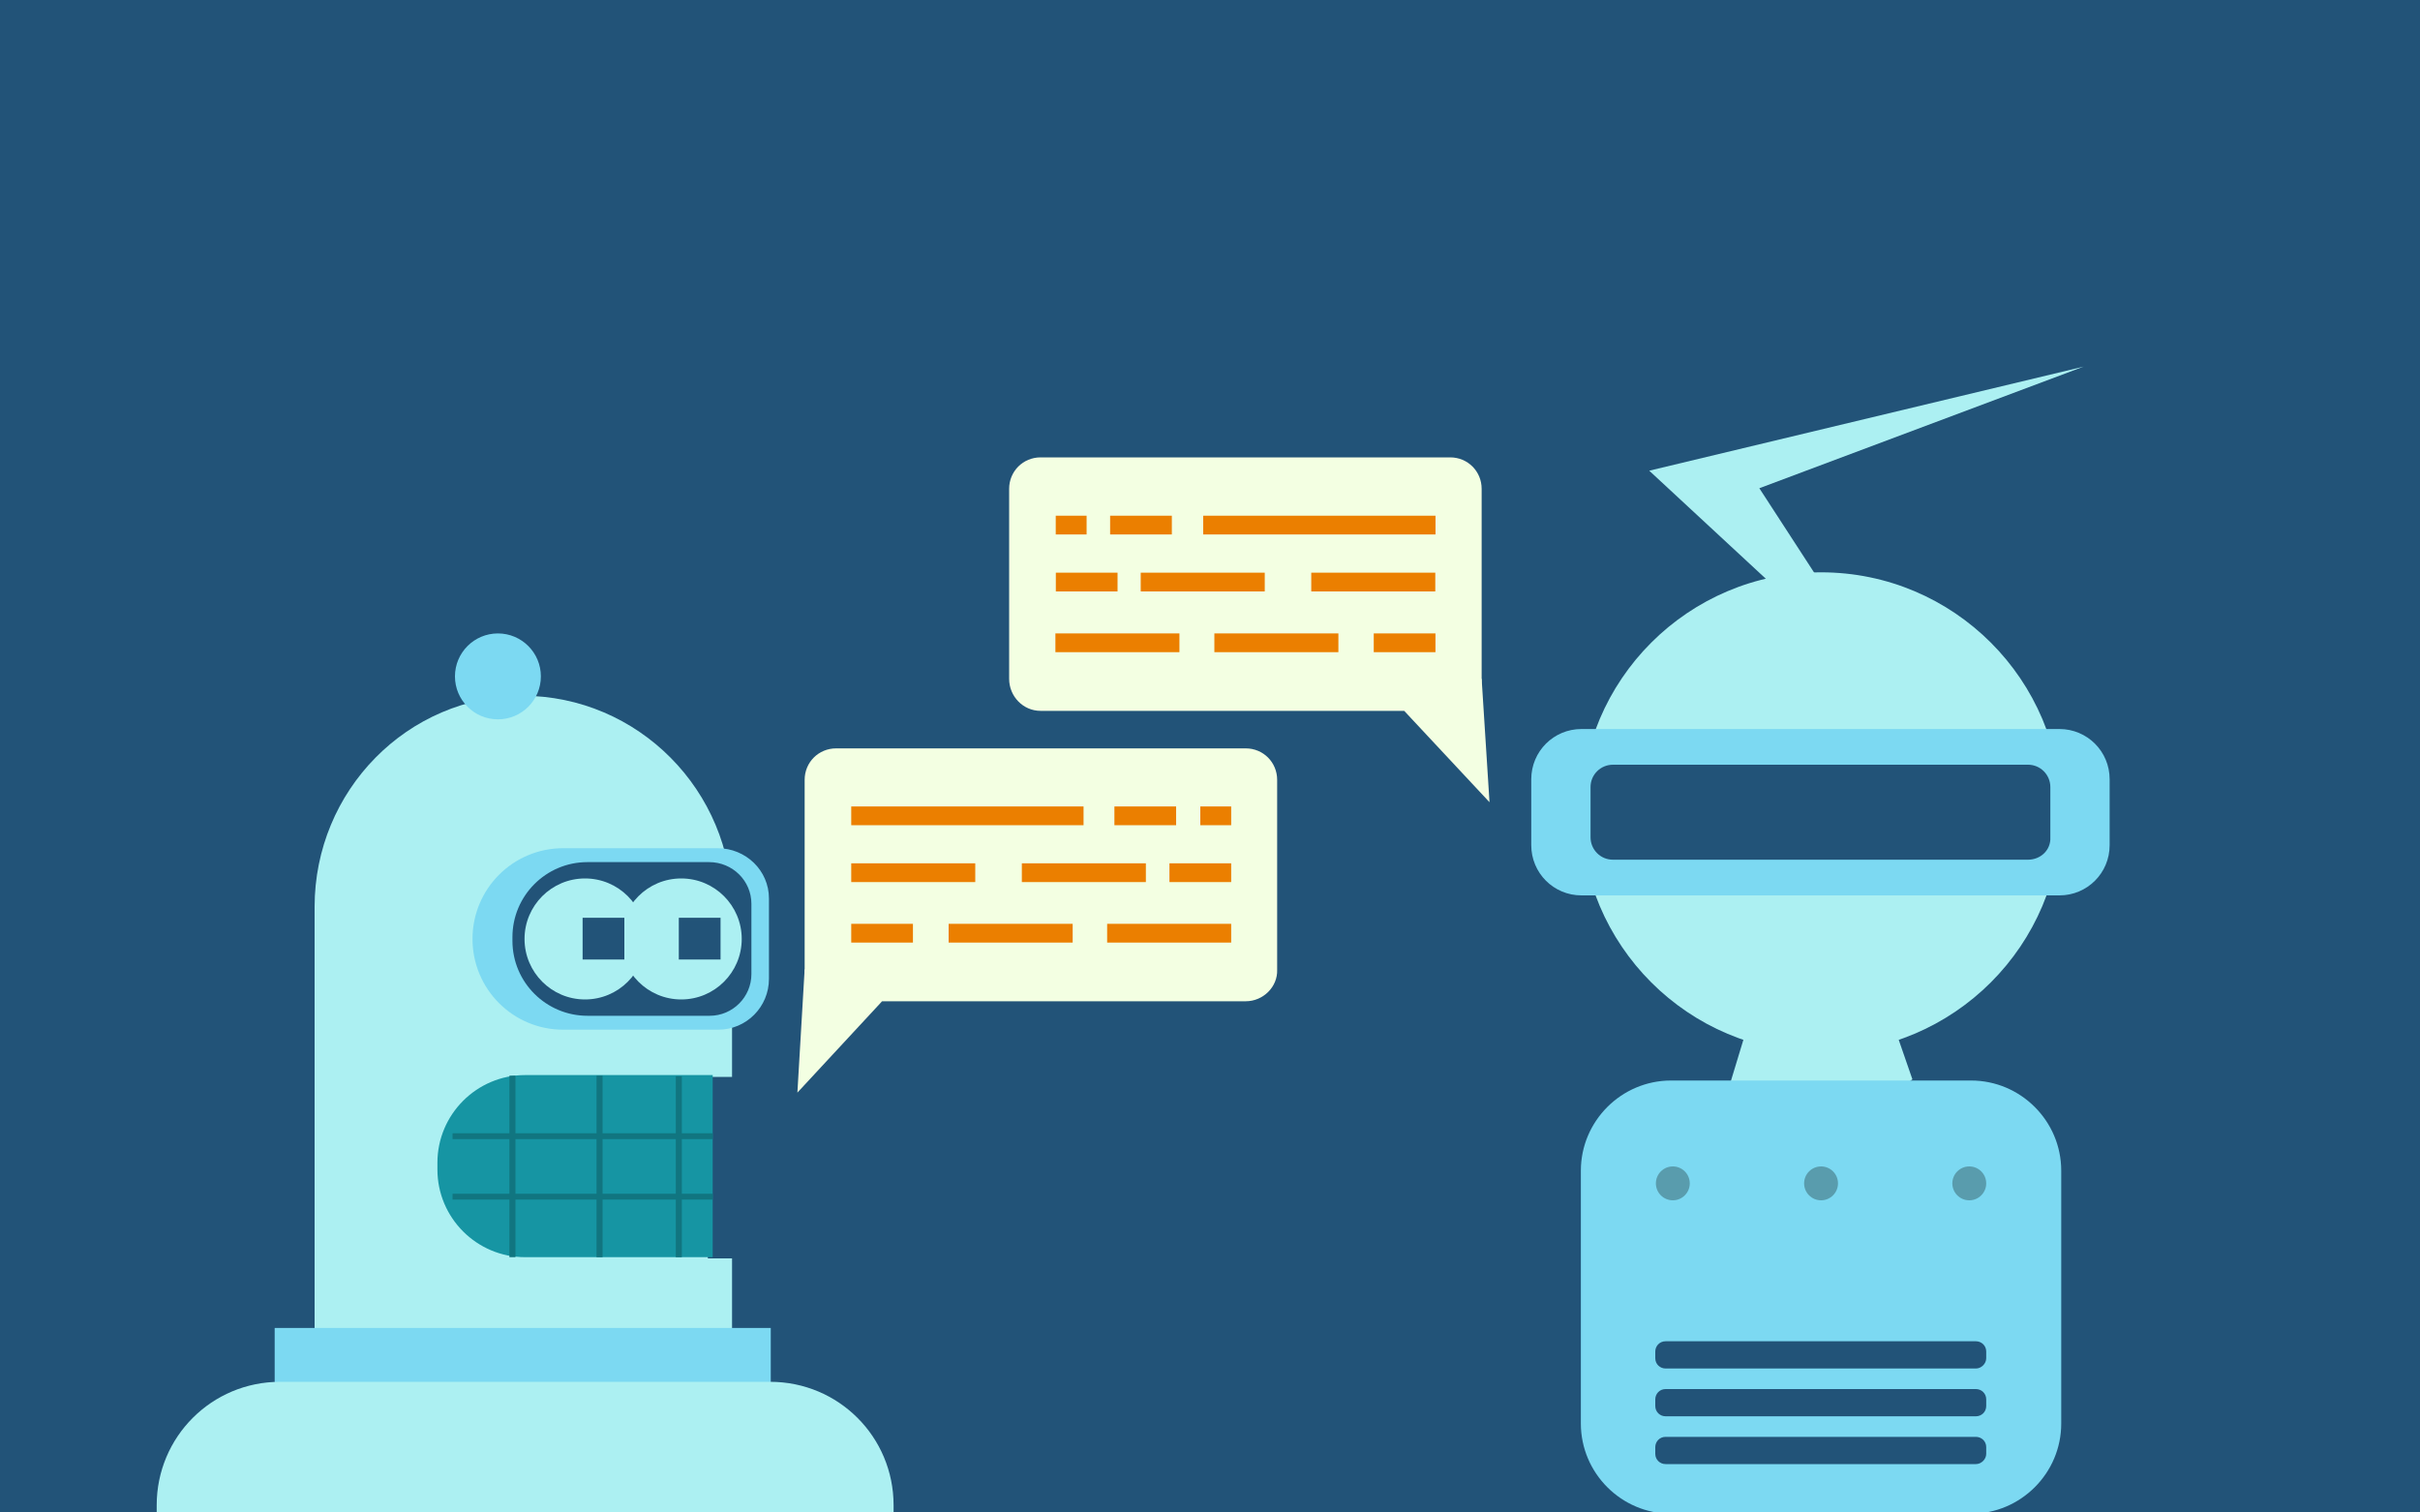 <?xml version="1.0" encoding="utf-8"?>
<!-- Generator: Adobe Illustrator 19.2.0, SVG Export Plug-In . SVG Version: 6.00 Build 0)  -->
<svg version="1.1" xmlns="http://www.w3.org/2000/svg" xmlns:xlink="http://www.w3.org/1999/xlink" x="0px" y="0px"
	 viewBox="0 0 400 250" style="enable-background:new 0 0 400 250;" xml:space="preserve">
<style type="text/css">
	.st0{fill:#225378;}
	.st1{fill:#ACF0F2;}
	.st2{fill:#1695A3;}
	.st3{fill:#7CD9F2;}
	.st4{fill:none;stroke:#117580;stroke-width:0.964;stroke-miterlimit:10;}
	.st5{fill:none;stroke:#117580;stroke-miterlimit:10;}
	.st6{fill:#599CAD;}
	.st7{fill:#F3FFE2;}
	.st8{fill:#EB7F00;}
</style>
<g id="Layer_1">
	<rect class="st0" width="400" height="250"/>
</g>
<g id="Layer_2">
	<path class="st1" d="M117,208v-30h4v-28.1c0-19.2-15.5-34.9-34.7-34.9h0.2C67.3,115,52,130.7,52,149.9V228h69v-20H117z"/>
	<path class="st2" d="M117.8,177.8v30h-31c-8,0-14.5-6.5-14.5-14.5v-1.1c0-8,6.5-14.5,14.5-14.5H117.8z"/>
	<path class="st3" d="M127.1,148.5v13.3c0,4.6-3.7,8.4-8.4,8.4H93.1c-8.3,0-15-6.7-15-15v0c0-8.3,6.7-15,15-15h25.5
		C123.3,140.2,127.1,143.9,127.1,148.5z"/>
	<path class="st0" d="M124.2,149.4v11.6c0,3.8-3.1,6.9-6.9,6.9H97.1c-6.8,0-12.4-5.5-12.4-12.4v-0.6c0-6.8,5.5-12.4,12.4-12.4h20.1
		C121.1,142.5,124.2,145.6,124.2,149.4z"/>
	<g>
		<circle class="st1" cx="112.6" cy="155.2" r="10"/>
	</g>
	<rect x="45.4" y="219.5" class="st3" width="82" height="9"/>
	<g>
		<circle class="st1" cx="96.7" cy="155.2" r="10"/>
	</g>
	<rect x="96.3" y="151.7" class="st0" width="6.9" height="6.9"/>
	<rect x="112.2" y="151.7" class="st0" width="6.9" height="6.9"/>
	<line class="st4" x1="117.8" y1="187.8" x2="74.8" y2="187.8"/>
	<line class="st5" x1="112.2" y1="177.9" x2="112.2" y2="207.8"/>
	<line class="st5" x1="99.1" y1="177.8" x2="99.1" y2="207.8"/>
	<line class="st5" x1="84.7" y1="177.8" x2="84.7" y2="207.8"/>
	<line class="st4" x1="117.8" y1="197.8" x2="74.8" y2="197.8"/>
	<path class="st1" d="M147.6,280H25.9v-31.2c0-11.3,9.1-20.4,20.4-20.4h81c11.3,0,20.4,9.1,20.4,20.4V280z"/>
	<circle class="st1" cx="301" cy="134.3" r="39.7"/>
	<path class="st3" d="M340.4,148h-79c-4.6,0-8.3-3.7-8.3-8.3v-10.9c0-4.6,3.7-8.3,8.3-8.3h79c4.6,0,8.3,3.7,8.3,8.3v10.9
		C348.7,144.3,345,148,340.4,148z"/>
	<path class="st0" d="M335.2,142.1h-68.6c-2.1,0-3.7-1.7-3.7-3.7v-8.3c0-2.1,1.7-3.7,3.7-3.7h68.6c2.1,0,3.7,1.7,3.7,3.7v8.3
		C339,140.5,337.3,142.1,335.2,142.1z"/>
	<polygon class="st1" points="313.6,115.8 272.6,77.8 344.4,60.6 290.8,80.7 	"/>
	<polygon class="st1" points="291.4,161.2 310,160.8 316.1,178.4 301.3,189.7 286,179 	"/>
	<path class="st3" d="M325.8,250.2h-49.6c-8.2,0-14.9-6.7-14.9-14.9v-41.8c0-8.2,6.7-14.9,14.9-14.9h49.6c8.2,0,14.9,6.7,14.9,14.9
		v41.8C340.7,243.5,334,250.2,325.8,250.2z"/>
	<polygon class="st1" points="280.2,250 245.8,280 319,280 279.6,269 290.4,250 	"/>
	<polygon class="st1" points="316.2,250 281.8,280 355,280 315.6,269 326.4,250 	"/>
	<path class="st0" d="M326.6,242h-51.3c-0.9,0-1.7-0.7-1.7-1.7v-1.1c0-0.9,0.7-1.7,1.7-1.7h51.3c0.9,0,1.7,0.7,1.7,1.7v1.1
		C328.3,241.2,327.5,242,326.6,242z"/>
	<path class="st0" d="M326.6,234.1h-51.3c-0.9,0-1.7-0.7-1.7-1.7v-1.1c0-0.9,0.7-1.7,1.7-1.7h51.3c0.9,0,1.7,0.7,1.7,1.7v1.1
		C328.3,233.4,327.5,234.1,326.6,234.1z"/>
	<path class="st0" d="M326.6,226.2h-51.3c-0.9,0-1.7-0.7-1.7-1.7v-1.1c0-0.9,0.7-1.7,1.7-1.7h51.3c0.9,0,1.7,0.7,1.7,1.7v1.1
		C328.3,225.4,327.5,226.2,326.6,226.2z"/>
	<path class="st0" d="M129.6,265.9v13.2c0,0.5-0.4,0.9-0.9,0.9h-2.7c-0.5,0-0.9-0.4-0.9-0.9v-13.2c0-0.5,0.4-0.9,0.9-0.9h2.7
		C129.2,265,129.6,265.4,129.6,265.9z"/>
	<path class="st0" d="M49.9,265.9v13.2c0,0.5-0.4,0.9-0.9,0.9h-2.7c-0.5,0-0.9-0.4-0.9-0.9v-13.2c0-0.5,0.4-0.9,0.9-0.9H49
		C49.5,265,49.9,265.4,49.9,265.9z"/>
	<circle class="st6" cx="276.5" cy="195.6" r="2.8"/>
	<circle class="st6" cx="301" cy="195.6" r="2.8"/>
	<circle class="st3" cx="82.3" cy="111.8" r="7.1"/>
	<circle class="st6" cx="325.5" cy="195.6" r="2.8"/>
	<g>
		<path class="st7" d="M205.9,165.5h-67.7c-2.9,0-5.2-2.3-5.2-5.2v-31.4c0-2.9,2.3-5.2,5.2-5.2h67.7c2.9,0,5.2,2.3,5.2,5.2v31.4
			C211.2,163.1,208.8,165.5,205.9,165.5z"/>
		<rect x="140.7" y="133.3" class="st8" width="38.4" height="3.1"/>
		<rect x="140.7" y="142.7" class="st8" width="20.5" height="3.1"/>
		<rect x="183" y="152.7" class="st8" width="20.5" height="3.1"/>
		<rect x="156.8" y="152.7" class="st8" width="20.5" height="3.1"/>
		<rect x="140.7" y="152.7" class="st8" width="10.2" height="3.1"/>
		<rect x="184.2" y="133.3" class="st8" width="10.2" height="3.1"/>
		<rect x="198.4" y="133.3" class="st8" width="5.1" height="3.1"/>
		<rect x="193.3" y="142.7" class="st8" width="10.2" height="3.1"/>
		<rect x="168.9" y="142.7" class="st8" width="20.5" height="3.1"/>
		<polygon class="st7" points="145.8,165.5 131.8,180.6 133,160.2 		"/>
	</g>
	<g>
		<path class="st7" d="M172,117.5h67.7c2.9,0,5.2-2.3,5.2-5.2V80.8c0-2.9-2.3-5.2-5.2-5.2H172c-2.9,0-5.2,2.3-5.2,5.2v31.4
			C166.8,115.1,169.1,117.5,172,117.5z"/>
		
			<rect x="198.8" y="85.3" transform="matrix(-1 -4.490376e-11 4.490376e-11 -1 436.073 173.641)" class="st8" width="38.4" height="3.1"/>
		
			<rect x="216.8" y="94.7" transform="matrix(-1 -4.489976e-11 4.489976e-11 -1 454.037 192.458)" class="st8" width="20.5" height="3.1"/>
		
			<rect x="174.4" y="104.7" transform="matrix(-1 -4.489976e-11 4.489976e-11 -1 369.347 212.498)" class="st8" width="20.5" height="3.1"/>
		
			<rect x="200.7" y="104.7" transform="matrix(-1 -4.489976e-11 4.489976e-11 -1 421.921 212.498)" class="st8" width="20.5" height="3.1"/>
		
			<rect x="227" y="104.7" transform="matrix(-1 -4.489976e-11 4.489976e-11 -1 464.266 212.498)" class="st8" width="10.2" height="3.1"/>
		
			<rect x="183.5" y="85.3" transform="matrix(-1 -4.489976e-11 4.489976e-11 -1 377.192 173.641)" class="st8" width="10.2" height="3.1"/>
		
			<rect x="174.4" y="85.3" transform="matrix(-1 -4.481094e-11 4.481094e-11 -1 354.003 173.641)" class="st8" width="5.1" height="3.1"/>
		
			<rect x="174.4" y="94.7" transform="matrix(-1 -4.489976e-11 4.489976e-11 -1 359.118 192.458)" class="st8" width="10.2" height="3.1"/>
		
			<rect x="188.6" y="94.7" transform="matrix(-1 -4.489976e-11 4.489976e-11 -1 397.65 192.458)" class="st8" width="20.5" height="3.1"/>
		<polygon class="st7" points="232.1,117.5 246.2,132.6 244.9,112.2 		"/>
	</g>
</g>
</svg>
